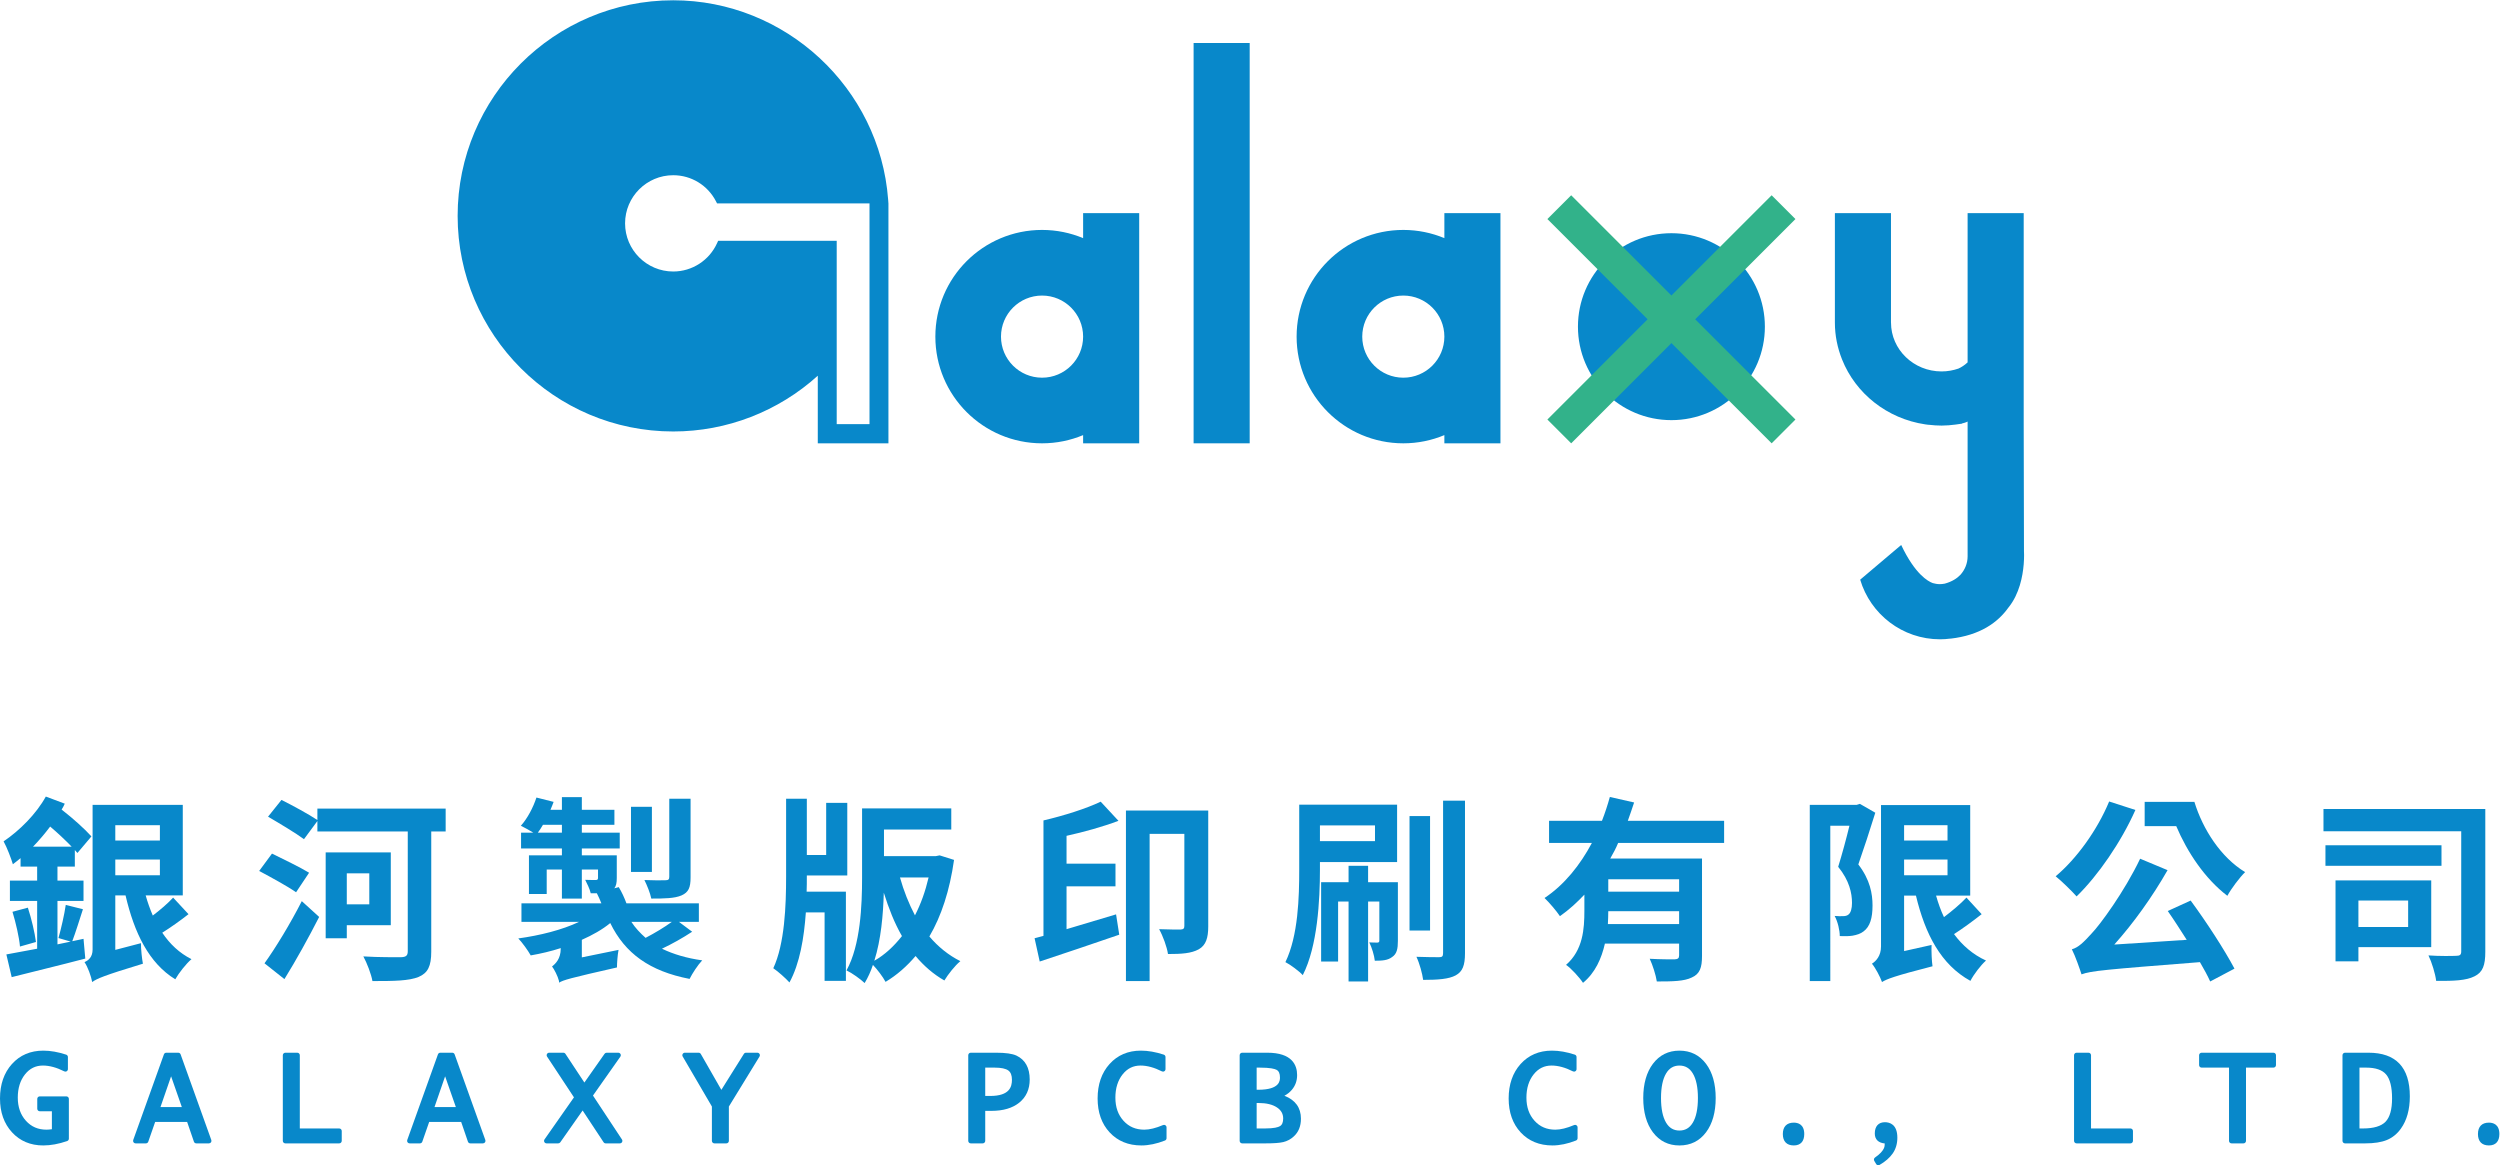 <?xml version="1.0" encoding="UTF-8" standalone="no"?>
<!-- Created with Inkscape (http://www.inkscape.org/) -->

<svg
   version="1.1"
   id="svg2"
   width="375.433"
   height="174.989"
   viewBox="0 0 375.433 174.989"
   sodipodi:docname="4-銀河_logo(轉外框)_AI檔_測試1120702.ai"
   xmlns:inkscape="http://www.inkscape.org/namespaces/inkscape"
   xmlns:sodipodi="http://sodipodi.sourceforge.net/DTD/sodipodi-0.dtd"
   xmlns="http://www.w3.org/2000/svg"
   xmlns:svg="http://www.w3.org/2000/svg">
  <defs
     id="defs6">
    <clipPath
       clipPathUnits="userSpaceOnUse"
       id="clipPath16">
      <path
         d="M 0,131.242 H 281.575 V 0 H 0 Z"
         id="path14" />
    </clipPath>
  </defs>
  <sodipodi:namedview
     id="namedview4"
     pagecolor="#ffffff"
     bordercolor="#000000"
     borderopacity="0.25"
     inkscape:showpageshadow="2"
     inkscape:pageopacity="0.0"
     inkscape:pagecheckerboard="0"
     inkscape:deskcolor="#d1d1d1" />
  <g
     id="g8"
     inkscape:groupmode="layer"
     inkscape:label="4-銀河_logo(轉外框)_AI檔_測試1120702"
     transform="matrix(1.333,0,0,-1.333,0,174.989)">
    <g
       id="g10">
      <g
         id="g12"
         clip-path="url(#clipPath16)">
        <path
           d="m 12.989,32.665 h 5.024 v 1.779 h -5.024 z m 0,3.913 h 5.024 v 1.734 h -5.024 z m 8.248,-8.293 c -0.934,-0.733 -2.001,-1.489 -2.957,-2.089 0.867,-1.29 1.934,-2.29 3.29,-2.979 -0.6,-0.512 -1.423,-1.557 -1.823,-2.268 -2.979,1.823 -4.624,5.247 -5.602,9.448 h -1.156 v -6.135 l 2.89,0.755 c 0,-0.689 0.111,-1.756 0.222,-2.312 -4.402,-1.334 -5.202,-1.689 -5.714,-2.067 -0.111,0.644 -0.511,1.734 -0.867,2.245 0.445,0.2 0.912,0.556 0.912,1.423 v 16.296 h 10.16 V 30.397 h -4.18 c 0.223,-0.799 0.49,-1.534 0.801,-2.267 0.844,0.644 1.734,1.4 2.29,2.023 z M 8.075,35.889 C 7.386,36.6 6.519,37.423 5.652,38.156 5.052,37.356 4.407,36.6 3.718,35.889 Z M 3.14,29.019 c 0.4,-1.222 0.778,-2.823 0.911,-3.868 L 2.25,24.64 C 2.161,25.684 1.783,27.308 1.406,28.553 Z M 9.609,23.283 C 6.741,22.527 3.673,21.794 1.317,21.193 l -0.6,2.557 c 0.933,0.178 2.156,0.4 3.468,0.644 v 5.381 H 1.116 v 2.29 h 3.069 v 1.578 H 2.317 v 0.956 C 2.028,34.354 1.739,34.133 1.45,33.91 c -0.155,0.556 -0.689,1.957 -1.045,2.579 1.779,1.2 3.668,3.069 4.758,5.047 L 7.297,40.735 C 7.208,40.514 7.075,40.291 6.942,40.068 c 1.289,-1 2.601,-2.178 3.357,-3.023 L 8.72,35.178 8.431,35.511 V 33.643 H 6.474 v -1.578 h 2.935 v -2.29 H 6.474 v -4.891 l 1.49,0.311 -1.378,0.401 c 0.289,1.022 0.667,2.645 0.822,3.734 L 9.343,28.842 C 8.942,27.597 8.498,26.174 8.142,25.24 l 1.267,0.267 z"
           style="fill:#0888ca;fill-opacity:1;fill-rule:nonzero;stroke:none"
           id="path18" />
        <path
           d="m 39.069,29.397 h 2.535 v 3.49 h -2.535 z m 0,-2.356 V 25.573 H 36.69 v 9.671 h 7.336 V 27.041 Z M 50.207,37.6 H 48.584 V 24.061 c 0,-1.623 -0.378,-2.401 -1.423,-2.845 -1.09,-0.445 -2.734,-0.467 -5.202,-0.467 -0.134,0.778 -0.623,2.045 -1.023,2.779 1.756,-0.111 3.735,-0.089 4.269,-0.089 0.533,0.022 0.733,0.178 0.733,0.667 V 37.6 H 35.756 v 1.179 l -1.512,-2.046 c -0.889,0.667 -2.757,1.78 -4.046,2.535 l 1.512,1.89 c 1.244,-0.623 3.09,-1.623 4.046,-2.267 V 40.18 H 50.207 Z M 29.798,22.75 c 1.2,1.667 2.89,4.424 4.201,7.003 l 1.957,-1.779 c -1.178,-2.312 -2.579,-4.846 -3.913,-7.002 z m 3.557,8.003 c -0.912,0.645 -2.823,1.69 -4.157,2.401 l 1.444,1.957 c 1.223,-0.6 3.202,-1.556 4.18,-2.157 z"
           style="fill:#0888ca;fill-opacity:1;fill-rule:nonzero;stroke:none"
           id="path20" />
        <g
           id="g22"
           transform="translate(77.799,32.421)">
          <path
             d="m 0,0 c 0,-1.134 -0.222,-1.668 -1.022,-2.023 -0.779,-0.333 -1.89,-0.356 -3.402,-0.356 -0.134,0.645 -0.489,1.512 -0.778,2.09 1,-0.045 2.067,-0.045 2.379,-0.023 0.311,0 0.423,0.089 0.423,0.378 V 8.87 H 0 Z m -6.67,-5.002 c 0.445,-0.689 1.001,-1.268 1.602,-1.801 1.022,0.533 2.133,1.2 2.956,1.801 z m 2.313,5.624 h -2.356 v 7.337 h 2.356 z m -10.138,4.425 v 0.889 h -2.134 C -16.808,5.625 -17.008,5.313 -17.207,5.047 Z M 0.178,-6.114 c -1.045,-0.689 -2.268,-1.378 -3.402,-1.912 1.29,-0.622 2.78,-1.067 4.536,-1.312 -0.489,-0.511 -1.112,-1.467 -1.423,-2.09 -4.491,0.867 -7.27,2.868 -8.937,6.292 -0.89,-0.733 -2.001,-1.356 -3.202,-1.889 v -1.979 l 4.136,0.845 c -0.112,-0.578 -0.178,-1.512 -0.178,-1.979 -5.292,-1.201 -6.069,-1.423 -6.515,-1.712 l -0.021,0.201 c -0.134,0.533 -0.534,1.311 -0.778,1.623 0.399,0.31 0.977,0.866 0.977,2 v 0.067 c -1.089,-0.355 -2.245,-0.623 -3.379,-0.823 -0.311,0.556 -0.933,1.423 -1.4,1.912 2.423,0.334 4.935,0.956 6.847,1.868 h -6.492 v 2.09 h 9.004 c -0.155,0.399 -0.333,0.777 -0.511,1.134 h 0.022 -0.711 c -0.111,0.51 -0.423,1.089 -0.623,1.511 0.512,-0.022 1.023,-0.022 1.179,-0.022 0.2,0 0.266,0.066 0.266,0.244 v 0.934 h -1.823 v -3.268 h -2.245 v 3.268 h -1.712 v -2.756 h -2.001 V 2.49 h 3.713 v 0.778 h -4.602 v 1.779 h 1.378 c -0.444,0.266 -1.022,0.599 -1.4,0.777 0.756,0.846 1.378,2.046 1.756,3.18 l 1.934,-0.489 c -0.111,-0.312 -0.222,-0.578 -0.355,-0.89 h 1.289 v 1.423 h 2.245 V 7.625 h 3.669 V 5.936 H -12.25 V 5.047 h 4.269 V 3.268 H -12.25 V 2.49 h 3.936 v -2.535 c 0,-0.556 -0.067,-0.934 -0.29,-1.178 l 0.512,0.133 c 0.333,-0.533 0.645,-1.223 0.866,-1.822 h 8.16 v -2.09 h -2.246 z"
             style="fill:#0888ca;fill-opacity:1;fill-rule:nonzero;stroke:none"
             id="path24" />
        </g>
        <g
           id="g26"
           transform="translate(101.389,32.421)">
          <path
             d="M 0,0 C 0.423,-1.512 1.001,-2.957 1.689,-4.269 2.356,-2.979 2.868,-1.534 3.224,0 Z m 0.223,-6.604 c -0.845,1.468 -1.49,3.114 -2.046,4.892 -0.067,-2.468 -0.311,-5.291 -1.067,-7.67 1.178,0.667 2.201,1.623 3.113,2.778 M 6.092,1.979 C 5.603,-1.468 4.669,-4.335 3.313,-6.647 c 0.978,-1.157 2.157,-2.113 3.49,-2.78 -0.6,-0.489 -1.401,-1.511 -1.801,-2.178 -1.244,0.711 -2.312,1.645 -3.245,2.756 -0.979,-1.156 -2.112,-2.156 -3.38,-2.912 -0.311,0.578 -0.911,1.378 -1.423,1.912 -0.244,-0.734 -0.556,-1.422 -0.933,-2.046 -0.467,0.446 -1.423,1.134 -2.045,1.423 1.578,2.846 1.755,7.337 1.755,10.406 V 7.781 H 5.78 V 5.402 H -1.801 V 2.401 H 4.024 L 4.469,2.49 Z m -16.585,-1.89 c 0,-0.556 0,-1.111 -0.023,-1.69 h 4.424 v -10.048 h -2.4 v 7.713 h -2.112 c -0.201,-2.889 -0.69,-5.78 -1.846,-7.891 -0.422,0.467 -1.289,1.244 -1.822,1.6 1.289,2.757 1.444,7.07 1.444,10.316 V 8.87 h 2.335 V 2.534 h 2.179 v 5.869 h 2.378 v -8.18 h -4.557 z"
             style="fill:#0888ca;fill-opacity:1;fill-rule:nonzero;stroke:none"
             id="path28" />
        </g>
        <g
           id="g30"
           transform="translate(136.118,26.908)">
          <path
             d="m 0,0 c 0,-1.268 -0.245,-2.112 -1.067,-2.579 -0.845,-0.467 -1.956,-0.533 -3.468,-0.533 -0.111,0.778 -0.578,2.067 -1.001,2.8 1.022,-0.043 2.09,-0.043 2.424,-0.043 0.333,0.022 0.422,0.132 0.422,0.421 V 10.427 H -6.604 V -6.158 H -9.271 V 13.05 l 9.271,0 z m -15.963,-0.312 c 1.734,0.512 3.691,1.113 5.58,1.668 l 0.357,-2.29 c -3.069,-1.067 -6.426,-2.178 -8.96,-3.023 l -0.578,2.623 1.001,0.267 v 13.005 c 2.289,0.535 4.824,1.334 6.447,2.113 l 2,-2.156 c -1.756,-0.667 -3.846,-1.246 -5.847,-1.691 V 7.069 h 5.514 V 4.513 h -5.514 z"
             style="fill:#0888ca;fill-opacity:1;fill-rule:nonzero;stroke:none"
             id="path32" />
        </g>
        <g
           id="g34"
           transform="translate(165.043,41.07)">
          <path
             d="m 0,0 v -17.186 c 0,-1.356 -0.268,-2.067 -1.045,-2.49 -0.778,-0.422 -2.001,-0.511 -3.669,-0.511 -0.089,0.689 -0.4,1.845 -0.756,2.601 1.09,-0.044 2.179,-0.044 2.557,-0.044 0.334,0 0.445,0.089 0.445,0.467 l 0,17.163 z m -3.936,-14.629 h -2.313 v 12.895 h 2.313 z m -3.624,-1.156 c 0,-0.89 -0.111,-1.467 -0.644,-1.823 -0.489,-0.378 -1.111,-0.422 -1.956,-0.422 -0.068,0.622 -0.334,1.489 -0.623,2.067 0.445,-0.022 0.778,-0.022 0.933,-0.022 0.157,0.022 0.201,0.067 0.201,0.245 v 4.379 h -1.267 v -9.004 h -2.201 v 9.004 h -1.179 v -6.758 h -1.912 v 8.937 h 3.091 v 1.845 h 2.201 v -1.845 h 3.356 z m -8.781,11.227 h 6.202 v 1.778 h -6.202 z m 0,-2.356 V -7.76 c 0,-3.445 -0.266,-8.626 -1.934,-11.893 -0.4,0.444 -1.423,1.2 -1.956,1.466 1.445,2.98 1.556,7.315 1.556,10.427 v 7.315 h 11.027 v -6.469 z"
             style="fill:#0888ca;fill-opacity:1;fill-rule:nonzero;stroke:none"
             id="path36" />
        </g>
        <path
           d="m 189.166,32.221 h -7.981 v -1.4 h 7.981 z m 0,-5.047 v 1.445 h -7.981 c 0,-0.467 -0.023,-0.934 -0.044,-1.445 z m -6.87,9.137 c -0.244,-0.6 -0.556,-1.178 -0.889,-1.756 h 10.338 V 23.572 c 0,-1.311 -0.245,-2.023 -1.156,-2.423 -0.867,-0.423 -2.135,-0.445 -3.935,-0.445 -0.111,0.734 -0.467,1.846 -0.8,2.557 1.134,-0.067 2.423,-0.067 2.801,-0.067 0.377,0.023 0.511,0.134 0.511,0.445 v 1.334 h -8.359 c -0.378,-1.667 -1.089,-3.29 -2.468,-4.424 -0.355,0.555 -1.356,1.667 -1.912,2.023 1.912,1.667 2.067,4.046 2.067,6.113 v 1.801 c -0.844,-0.888 -1.733,-1.712 -2.755,-2.423 -0.401,0.6 -1.224,1.556 -1.735,2.045 2.245,1.491 4.024,3.736 5.336,6.203 h -4.825 v 2.491 h 5.959 c 0.355,0.911 0.644,1.8 0.889,2.689 l 2.734,-0.622 c -0.222,-0.689 -0.467,-1.379 -0.711,-2.067 h 10.85 v -2.491 z"
           style="fill:#0888ca;fill-opacity:1;fill-rule:nonzero;stroke:none"
           id="path38" />
        <path
           d="m 214.512,32.665 h 4.892 v 1.779 h -4.892 z m 0,3.913 h 4.892 v 1.734 h -4.892 z m 8.737,-8.293 c -0.956,-0.756 -2.111,-1.601 -3.112,-2.245 0.934,-1.268 2.135,-2.312 3.602,-2.979 -0.579,-0.511 -1.378,-1.556 -1.756,-2.29 -3.313,1.823 -5.092,5.246 -6.137,9.604 h -1.334 v -6.247 l 3.091,0.689 c -0.023,-0.756 0.022,-1.845 0.111,-2.401 -4.336,-1.111 -5.158,-1.444 -5.691,-1.778 -0.2,0.578 -0.756,1.623 -1.134,2.067 0.467,0.289 1.022,0.89 1.022,1.935 V 40.58 H 221.96 V 30.375 h -3.846 c 0.245,-0.866 0.534,-1.667 0.889,-2.423 0.912,0.689 1.89,1.512 2.534,2.201 z m -11.982,11.428 c -0.578,-1.867 -1.313,-4.114 -1.912,-5.825 1.334,-1.734 1.6,-3.313 1.6,-4.624 0,-1.423 -0.289,-2.379 -1.001,-2.913 -0.333,-0.266 -0.756,-0.4 -1.244,-0.489 -0.4,-0.066 -0.934,-0.066 -1.445,-0.045 0,0.646 -0.223,1.623 -0.578,2.269 0.378,-0.023 0.711,-0.045 0.956,-0.023 0.222,0 0.444,0.044 0.6,0.178 0.267,0.2 0.4,0.69 0.4,1.312 0,1.089 -0.289,2.512 -1.556,4.068 0.422,1.356 0.911,3.157 1.267,4.624 h -2.156 V 20.749 h -2.313 v 19.853 h 5.292 l 0.355,0.111 z"
           style="fill:#0888ca;fill-opacity:1;fill-rule:nonzero;stroke:none"
           id="path40" />
        <g
           id="g42"
           transform="translate(247.217,40.936)">
          <path
             d="M 0,0 C 0.956,-3.112 2.979,-6.247 5.714,-7.914 5.113,-8.492 4.158,-9.76 3.713,-10.582 1.179,-8.648 -0.8,-5.669 -2.045,-2.734 H -5.603 V 0 Z m -0.422,-11.116 c 1.801,-2.446 3.846,-5.603 4.936,-7.67 l -2.735,-1.445 c -0.289,0.645 -0.689,1.378 -1.156,2.178 -10.738,-0.844 -12.25,-0.977 -13.34,-1.378 -0.178,0.556 -0.688,2.045 -1.089,2.824 0.734,0.2 1.334,0.8 2.223,1.778 0.935,0.956 3.713,4.736 5.47,8.427 l 3.09,-1.29 c -1.712,-3.001 -3.846,-5.981 -6.002,-8.381 l 8.159,0.533 c -0.712,1.111 -1.446,2.268 -2.135,3.246 z m -6.225,10.205 c -1.623,-3.647 -4.224,-7.403 -6.625,-9.738 -0.511,0.578 -1.69,1.734 -2.357,2.267 2.357,1.98 4.691,5.203 6.025,8.427 z"
             style="fill:#0888ca;fill-opacity:1;fill-rule:nonzero;stroke:none"
             id="path44" />
        </g>
        <path
           d="m 265.694,26.841 h 5.603 v 2.979 h -5.603 z m 0,-2.268 v -1.601 h -2.579 v 9.115 h 10.783 v -7.514 z m 9.36,9.159 h -13.073 v 2.313 h 13.073 z m 4.936,-9.671 c 0,-1.511 -0.268,-2.312 -1.224,-2.779 -0.911,-0.467 -2.334,-0.533 -4.313,-0.511 -0.088,0.778 -0.489,2.09 -0.867,2.868 1.245,-0.089 2.712,-0.067 3.135,-0.044 0.4,0 0.556,0.111 0.556,0.489 v 13.539 h -15.518 v 2.513 h 18.231 z"
           style="fill:#0888ca;fill-opacity:1;fill-rule:nonzero;stroke:none"
           id="path46" />
        <g
           id="g48"
           transform="translate(97.957,83.489)">
          <path
             d="m 0,0 h -3.695 v 20.656 h -0.026 -2.106 -11.226 l -0.112,-0.248 c -0.874,-1.95 -2.816,-3.21 -4.948,-3.21 -2.991,0 -5.424,2.433 -5.424,5.424 0,2.99 2.433,5.424 5.424,5.424 2.039,0 3.886,-1.13 4.822,-2.949 l 0.118,-0.229 H 0 Z M 2.13,24.887 2.098,25.321 C 1.146,37.9 -9.489,47.753 -22.113,47.753 c -13.393,0 -24.288,-10.896 -24.288,-24.288 0,-13.393 10.895,-24.289 24.288,-24.289 6.051,0 11.844,2.263 16.286,6.282 v -7.615 h 7.959 v 27.044 z"
             style="fill:#0888ca;fill-opacity:1;fill-rule:nonzero;stroke:none"
             id="path50" />
        </g>
        <path
           d="m 140.787,81.331 h -6.318 v 45.099 h 6.318 z"
           style="fill:#0888ca;fill-opacity:1;fill-rule:nonzero;stroke:none"
           id="path52" />
        <g
           id="g54"
           transform="translate(117.396,88.725)">
          <path
             d="m 0,0 c -2.555,0 -4.626,2.071 -4.626,4.626 0,2.555 2.071,4.626 4.626,4.626 2.555,0 4.626,-2.071 4.626,-4.626 C 4.626,2.071 2.555,0 0,0 M 10.944,18.541 H 4.626 v -2.82 C 3.202,16.315 1.64,16.646 0,16.646 c -6.639,0 -12.02,-5.381 -12.02,-12.02 0,-6.639 5.381,-12.02 12.02,-12.02 1.64,0 3.202,0.331 4.626,0.925 v -0.925 h 6.318 v 7.069 9.902 z"
             style="fill:#0888ca;fill-opacity:1;fill-rule:nonzero;stroke:none"
             id="path56" />
        </g>
        <g
           id="g58"
           transform="translate(158.094,88.725)">
          <path
             d="m 0,0 c -2.555,0 -4.626,2.071 -4.626,4.626 0,2.555 2.071,4.626 4.626,4.626 2.555,0 4.626,-2.071 4.626,-4.626 C 4.626,2.071 2.555,0 0,0 M 10.944,18.541 H 4.626 v -2.82 C 3.202,16.315 1.64,16.646 0,16.646 c -6.639,0 -12.02,-5.381 -12.02,-12.02 0,-6.639 5.381,-12.02 12.02,-12.02 1.64,0 3.202,0.331 4.626,0.925 v -0.925 h 6.318 v 7.069 9.902 z"
             style="fill:#0888ca;fill-opacity:1;fill-rule:nonzero;stroke:none"
             id="path60" />
        </g>
        <g
           id="g62"
           transform="translate(198.828,94.473)">
          <path
             d="m 0,0 c 0,-5.815 -4.714,-10.53 -10.529,-10.53 -5.816,0 -10.53,4.715 -10.53,10.53 0,5.815 4.714,10.529 10.53,10.529 C -4.714,10.529 0,5.815 0,0"
             style="fill:#0888ca;fill-opacity:1;fill-rule:nonzero;stroke:none"
             id="path64" />
        </g>
        <g
           id="g66"
           transform="translate(177.006,81.331)">
          <path
             d="m 0,0 -2.681,2.681 25.266,25.264 2.68,-2.679 z"
             style="fill:#32b28a;fill-opacity:1;fill-rule:nonzero;stroke:none"
             id="path68" />
        </g>
        <g
           id="g70"
           transform="translate(199.591,81.331)">
          <path
             d="m 0,0 2.68,2.681 -25.265,25.264 -2.681,-2.679 z"
             style="fill:#32b28a;fill-opacity:1;fill-rule:nonzero;stroke:none"
             id="path72" />
        </g>
        <g
           id="g74"
           transform="translate(228.019,69.131)">
          <path
             d="M 0,0 -0.002,-0.001 -0.033,14.443 V 38.135 H -6.352 V 21.318 c -0.352,-0.327 -0.706,-0.549 -1.035,-0.698 -0.594,-0.204 -1.23,-0.321 -1.896,-0.321 -3.148,0 -5.699,2.462 -5.699,5.5 h -0.003 v 12.336 h -6.319 V 25.799 c 0,-1.469 0.295,-2.867 0.811,-4.16 1.521,-3.817 5.064,-6.663 9.367,-7.304 0.095,-0.02 0.198,-0.034 0.312,-0.042 0.043,-0.003 0.08,-0.005 0.122,-0.008 0.463,-0.052 0.931,-0.088 1.409,-0.088 0.539,0 1.064,0.049 1.585,0.116 0.123,0.016 0.236,0.032 0.34,0.049 0.125,0.02 0.252,0.031 0.375,0.053 v 0.021 c 0.461,0.108 0.631,0.218 0.631,0.218 V 2.299 0.029 -0.524 c 0,-0.803 -0.309,-1.527 -0.803,-2.082 -0.382,-0.402 -0.942,-0.777 -1.773,-1.003 -0.183,-0.034 -0.371,-0.057 -0.565,-0.057 -0.273,0 -0.53,0.05 -0.781,0.118 -0.54,0.195 -2.005,1.005 -3.56,4.296 l -4.62,-3.91 c 1.154,-3.883 4.746,-6.717 9.004,-6.717 0.398,0 0.787,0.033 1.172,0.081 l -0.004,-0.008 c 3.344,0.381 5.344,1.827 6.539,3.518 0.01,0.012 0.018,0.02 0.028,0.032 1.194,1.495 1.569,3.471 1.68,4.799 h 0.002 v 0.019 C 0.037,-0.584 0,0 0,0"
             style="fill:#0888ca;fill-opacity:1;fill-rule:nonzero;stroke:none"
             id="path76" />
        </g>
        <g
           id="g78"
           transform="translate(4.871,2.231)">
          <path
             d="m 0,0 c -1.434,0 -2.619,0.499 -3.521,1.483 -0.896,0.976 -1.35,2.258 -1.35,3.809 0,1.584 0.453,2.89 1.345,3.881 0.9,1.001 2.089,1.508 3.533,1.508 0.801,0 1.668,-0.152 2.576,-0.451 C 2.7,10.192 2.779,10.083 2.779,9.961 V 8.601 C 2.779,8.502 2.728,8.411 2.644,8.359 2.598,8.331 2.547,8.317 2.495,8.317 2.451,8.317 2.408,8.327 2.367,8.348 1.51,8.781 0.702,9.001 -0.034,9.001 -0.858,9.001 -1.518,8.677 -2.052,8.01 -2.593,7.332 -2.868,6.45 -2.868,5.39 c 0,-1.061 0.309,-1.939 0.918,-2.612 0.61,-0.674 1.368,-1.001 2.319,-1.001 0.163,0 0.366,0.017 0.605,0.05 V 3.851 H -0.39 c -0.156,0 -0.283,0.127 -0.283,0.283 v 1.112 c 0,0.156 0.127,0.283 0.283,0.283 h 2.994 c 0.157,0 0.284,-0.127 0.284,-0.283 V 0.765 C 2.888,0.645 2.812,0.537 2.698,0.497 1.754,0.167 0.847,0 0,0"
             style="fill:#0888ca;fill-opacity:1;fill-rule:nonzero;stroke:none"
             id="path80" />
        </g>
        <g
           id="g82"
           transform="translate(7.366,12.191)">
          <path
             d="m 0,0 v -1.36 c -0.902,0.456 -1.746,0.683 -2.529,0.683 -0.907,0 -1.654,-0.366 -2.239,-1.097 -0.586,-0.733 -0.878,-1.664 -0.878,-2.797 0,-1.139 0.33,-2.073 0.991,-2.802 0.66,-0.73 1.504,-1.094 2.529,-1.094 0.232,0 0.529,0.03 0.889,0.09 v 2.55 h -1.648 v 1.112 h 2.994 v -4.481 c -0.916,-0.321 -1.784,-0.482 -2.604,-0.482 -1.358,0 -2.462,0.464 -3.312,1.392 -0.85,0.927 -1.275,2.133 -1.275,3.617 0,1.519 0.424,2.749 1.271,3.691 0.848,0.943 1.956,1.415 3.323,1.415 C -1.713,0.437 -0.884,0.291 0,0"
             style="fill:#0888ca;fill-opacity:1;fill-rule:nonzero;stroke:none"
             id="path84" />
        </g>
        <g
           id="g86"
           transform="translate(20.484,6.557)">
          <path
             d="M 0,0 -1.208,3.462 -2.405,0 Z m 1.63,-4.093 c -0.121,0 -0.229,0.077 -0.268,0.192 L 0.599,-1.679 H -3.005 L -3.78,-3.903 c -0.04,-0.114 -0.147,-0.19 -0.268,-0.19 h -1.161 c -0.092,0 -0.179,0.045 -0.232,0.12 -0.053,0.076 -0.066,0.172 -0.035,0.259 l 3.459,9.648 c 0.04,0.112 0.147,0.187 0.267,0.187 h 1.347 c 0.119,0 0.226,-0.075 0.266,-0.187 L 3.322,-3.714 C 3.354,-3.801 3.34,-3.897 3.288,-3.973 3.234,-4.048 3.148,-4.093 3.056,-4.093 Z"
             style="fill:#0888ca;fill-opacity:1;fill-rule:nonzero;stroke:none"
             id="path88" />
        </g>
        <g
           id="g90"
           transform="translate(17.681,6.273)">
          <path
             d="M 0,0 H 3.202 L 1.593,4.609 Z M -2.406,-3.526 1.053,6.121 H 2.399 L 5.858,-3.526 H 4.433 l -0.829,2.414 h -4.007 l -0.842,-2.414 z"
             style="fill:#0888ca;fill-opacity:1;fill-rule:nonzero;stroke:none"
             id="path92" />
        </g>
        <g
           id="g94"
           transform="translate(32.146,2.464)">
          <path
             d="m 0,0 c -0.157,0 -0.284,0.127 -0.284,0.283 v 9.648 c 0,0.156 0.127,0.283 0.284,0.283 h 1.347 c 0.156,0 0.283,-0.127 0.283,-0.283 V 1.68 h 4.44 c 0.157,0 0.284,-0.127 0.284,-0.284 V 0.283 C 6.354,0.127 6.227,0 6.07,0 Z"
             style="fill:#0888ca;fill-opacity:1;fill-rule:nonzero;stroke:none"
             id="path96" />
        </g>
        <g
           id="g98"
           transform="translate(32.146,2.747)">
          <path
             d="M 0,0 V 9.647 H 1.347 V 1.113 H 6.07 V 0 Z"
             style="fill:#0888ca;fill-opacity:1;fill-rule:nonzero;stroke:none"
             id="path100" />
        </g>
        <g
           id="g102"
           transform="translate(51.355,6.557)">
          <path
             d="M 0,0 -1.209,3.462 -2.405,0 Z m 1.63,-4.093 c -0.121,0 -0.229,0.077 -0.269,0.192 L 0.6,-1.679 H -3.005 L -3.78,-3.903 c -0.04,-0.114 -0.147,-0.19 -0.268,-0.19 h -1.161 c -0.092,0 -0.179,0.045 -0.232,0.12 -0.053,0.076 -0.066,0.172 -0.035,0.259 l 3.459,9.648 c 0.04,0.112 0.147,0.187 0.267,0.187 h 1.347 c 0.12,0 0.226,-0.075 0.266,-0.187 L 3.322,-3.714 C 3.354,-3.801 3.341,-3.897 3.287,-3.973 3.234,-4.048 3.147,-4.093 3.056,-4.093 Z"
             style="fill:#0888ca;fill-opacity:1;fill-rule:nonzero;stroke:none"
             id="path104" />
        </g>
        <g
           id="g106"
           transform="translate(48.552,6.273)">
          <path
             d="M 0,0 H 3.202 L 1.593,4.609 Z M -2.406,-3.526 1.053,6.121 H 2.399 L 5.858,-3.526 H 4.433 l -0.829,2.414 h -4.007 l -0.842,-2.414 z"
             style="fill:#0888ca;fill-opacity:1;fill-rule:nonzero;stroke:none"
             id="path108" />
        </g>
        <g
           id="g110"
           transform="translate(68.236,2.464)">
          <path
             d="M 0,0 C -0.096,0 -0.185,0.048 -0.236,0.127 L -2.599,3.707 -5.116,0.12 C -5.17,0.045 -5.256,0 -5.349,0 h -1.312 c -0.106,0 -0.202,0.059 -0.251,0.152 -0.049,0.094 -0.042,0.207 0.018,0.293 l 3.319,4.741 -3.029,4.588 c -0.057,0.087 -0.062,0.2 -0.013,0.291 0.05,0.092 0.145,0.149 0.25,0.149 h 1.596 c 0.095,0 0.184,-0.048 0.236,-0.127 l 2.134,-3.233 2.275,3.24 c 0.054,0.075 0.14,0.12 0.232,0.12 h 1.313 c 0.105,0 0.203,-0.059 0.252,-0.152 C 1.72,9.968 1.712,9.854 1.65,9.768 L -1.433,5.387 1.833,0.439 C 1.891,0.353 1.896,0.241 1.847,0.148 1.797,0.057 1.701,0 1.597,0 Z"
             style="fill:#0888ca;fill-opacity:1;fill-rule:nonzero;stroke:none"
             id="path112" />
        </g>
        <g
           id="g114"
           transform="translate(61.575,2.747)">
          <path
             d="M 0,0 3.429,4.897 0.294,9.647 H 1.89 l 2.363,-3.58 2.515,3.58 H 8.08 L 4.886,5.108 8.258,0 H 6.661 L 4.069,3.928 1.312,0 Z"
             style="fill:#0888ca;fill-opacity:1;fill-rule:nonzero;stroke:none"
             id="path116" />
        </g>
        <g
           id="g118"
           transform="translate(80.483,2.464)">
          <path
             d="m 0,0 c -0.156,0 -0.283,0.127 -0.283,0.283 v 3.871 l -3.291,5.634 c -0.051,0.087 -0.051,0.195 -0.001,0.283 0.051,0.089 0.144,0.143 0.246,0.143 h 1.552 c 0.101,0 0.195,-0.054 0.246,-0.143 L 0.783,6.03 3.321,10.081 c 0.052,0.083 0.143,0.133 0.241,0.133 H 4.84 c 0.102,0 0.197,-0.056 0.247,-0.145 C 5.138,9.979 5.135,9.87 5.081,9.782 L 1.63,4.151 V 0.283 C 1.63,0.127 1.503,0 1.347,0 Z"
             style="fill:#0888ca;fill-opacity:1;fill-rule:nonzero;stroke:none"
             id="path120" />
        </g>
        <g
           id="g122"
           transform="translate(80.483,2.747)">
          <path
             d="m 0,0 v 3.948 l -3.329,5.699 h 1.552 L 0.772,5.196 3.562,9.647 H 4.84 L 1.347,3.948 V 0 Z"
             style="fill:#0888ca;fill-opacity:1;fill-rule:nonzero;stroke:none"
             id="path124" />
        </g>
        <g
           id="g126"
           transform="translate(111.552,7.806)">
          <path
             d="M 0,0 C 2.197,0 2.451,1.04 2.451,1.822 2.451,2.323 2.319,2.664 2.05,2.865 1.757,3.083 1.234,3.193 0.499,3.193 h -1.057 l 0,-3.193 z m -2.188,-5.342 c -0.156,0 -0.283,0.127 -0.283,0.283 v 9.648 c 0,0.156 0.127,0.283 0.283,0.283 H 0.666 C 1.734,4.872 2.485,4.766 2.962,4.546 3.952,4.074 4.453,3.168 4.453,1.852 4.453,0.755 4.058,-0.121 3.276,-0.753 2.515,-1.368 1.461,-1.68 0.145,-1.68 h -0.703 v -3.379 c 0,-0.156 -0.127,-0.283 -0.283,-0.283 z"
             style="fill:#0888ca;fill-opacity:1;fill-rule:nonzero;stroke:none"
             id="path128" />
        </g>
        <g
           id="g130"
           transform="translate(110.711,7.522)">
          <path
             d="M 0,0 H 0.841 C 2.664,0 3.575,0.701 3.575,2.105 3.575,2.696 3.403,3.12 3.06,3.376 2.715,3.632 2.142,3.76 1.34,3.76 H 0 Z M -1.347,-4.775 V 4.872 H 1.507 C 2.524,4.872 3.25,4.771 3.684,4.571 4.568,4.15 5.011,3.338 5.011,2.135 5.011,1.122 4.653,0.328 3.939,-0.249 3.226,-0.825 2.24,-1.113 0.985,-1.113 H 0 v -3.662 z"
             style="fill:#0888ca;fill-opacity:1;fill-rule:nonzero;stroke:none"
             id="path132" />
        </g>
        <g
           id="g134"
           transform="translate(128.587,2.231)">
          <path
             d="m 0,0 c -1.47,0 -2.674,0.494 -3.578,1.471 -0.899,0.968 -1.354,2.255 -1.354,3.821 0,1.584 0.453,2.89 1.344,3.881 0.9,1.001 2.089,1.508 3.533,1.508 0.802,0 1.669,-0.152 2.577,-0.451 0.117,-0.038 0.195,-0.147 0.195,-0.269 V 8.601 C 2.717,8.502 2.666,8.411 2.582,8.359 2.537,8.331 2.485,8.317 2.434,8.317 2.39,8.317 2.346,8.327 2.306,8.348 1.448,8.781 0.641,9.001 -0.096,9.001 -0.92,9.001 -1.579,8.677 -2.112,8.01 -2.654,7.332 -2.93,6.45 -2.93,5.39 c 0,-1.08 0.301,-1.936 0.918,-2.615 0.611,-0.671 1.376,-0.998 2.34,-0.998 0.587,0 1.297,0.175 2.111,0.519 0.036,0.016 0.074,0.022 0.111,0.022 0.054,0 0.109,-0.015 0.156,-0.047 C 2.785,2.219 2.833,2.13 2.833,2.035 V 0.817 C 2.833,0.701 2.762,0.597 2.653,0.554 1.721,0.187 0.828,0 0,0"
             style="fill:#0888ca;fill-opacity:1;fill-rule:nonzero;stroke:none"
             id="path136" />
        </g>
        <g
           id="g138"
           transform="translate(131.137,3.048)">
          <path
             d="m 0,0 c -0.902,-0.355 -1.752,-0.534 -2.55,-0.534 -1.394,0 -2.517,0.46 -3.37,1.38 -0.852,0.92 -1.278,2.13 -1.278,3.629 0,1.518 0.424,2.749 1.271,3.691 0.848,0.942 1.955,1.414 3.323,1.414 0.774,0 1.604,-0.145 2.488,-0.436 V 7.783 c -0.903,0.456 -1.745,0.684 -2.53,0.684 -0.907,0 -1.653,-0.366 -2.238,-1.098 -0.586,-0.732 -0.879,-1.664 -0.879,-2.797 0,-1.143 0.33,-2.078 0.992,-2.804 0.661,-0.728 1.51,-1.091 2.549,-1.091 0.629,0 1.369,0.18 2.222,0.541 z"
             style="fill:#0888ca;fill-opacity:1;fill-rule:nonzero;stroke:none"
             id="path140" />
        </g>
        <g
           id="g142"
           transform="translate(141.76,8.505)">
          <path
             d="M 0,0 C 2.438,0 2.438,1.043 2.438,1.386 2.438,1.824 2.313,2.104 2.059,2.242 1.848,2.357 1.346,2.494 0.157,2.494 h -0.345 l 0,-2.494 z m 0.745,-4.361 c 1.037,0 1.492,0.141 1.691,0.26 0.245,0.147 0.364,0.429 0.364,0.863 0,0.525 -0.229,0.932 -0.698,1.244 -0.498,0.333 -1.199,0.502 -2.081,0.502 h -0.209 v -2.869 z m -2.563,-1.68 c -0.157,0 -0.284,0.127 -0.284,0.283 V 3.89 c 0,0.156 0.127,0.283 0.284,0.283 h 2.83 C 3.788,4.173 4.371,2.801 4.371,1.649 4.371,1.011 4.17,0.452 3.773,-0.013 3.547,-0.278 3.269,-0.5 2.939,-0.676 c 1.238,-0.483 1.863,-1.35 1.863,-2.586 0,-0.842 -0.273,-1.514 -0.812,-2 C 3.648,-5.577 3.249,-5.791 2.806,-5.896 2.386,-5.993 1.738,-6.041 0.827,-6.041 Z"
             style="fill:#0888ca;fill-opacity:1;fill-rule:nonzero;stroke:none"
             id="path144" />
        </g>
        <g
           id="g146"
           transform="translate(141.289,3.86)">
          <path
             d="m 0,0 h 1.217 c 0.888,0 1.5,0.1 1.836,0.301 0.334,0.2 0.502,0.568 0.502,1.105 C 3.555,2.027 3.28,2.521 2.73,2.887 2.182,3.253 1.436,3.436 0.492,3.436 H 0 Z m 0,4.361 h 0.472 c 1.813,0 2.72,0.556 2.72,1.669 0,0.546 -0.175,0.915 -0.526,1.106 -0.351,0.19 -1.03,0.286 -2.037,0.286 L 0,7.422 Z m -1.347,-5.474 v 9.647 h 2.83 C 3.534,8.534 4.56,7.787 4.56,6.294 4.56,5.722 4.383,5.229 4.029,4.815 3.677,4.402 3.184,4.107 2.55,3.933 4.177,3.566 4.99,2.717 4.99,1.383 4.99,0.621 4.751,0.024 4.272,-0.406 3.963,-0.692 3.609,-0.882 3.213,-0.975 2.816,-1.067 2.179,-1.113 1.299,-1.113 Z"
             style="fill:#0888ca;fill-opacity:1;fill-rule:nonzero;stroke:none"
             id="path148" />
        </g>
        <g
           id="g150"
           transform="translate(174.894,2.231)">
          <path
             d="m 0,0 c -1.47,0 -2.674,0.494 -3.578,1.471 -0.899,0.968 -1.354,2.255 -1.354,3.821 0,1.584 0.453,2.89 1.344,3.881 0.9,1.001 2.089,1.508 3.533,1.508 0.802,0 1.669,-0.152 2.577,-0.451 0.117,-0.038 0.195,-0.147 0.195,-0.269 V 8.601 C 2.717,8.502 2.666,8.411 2.582,8.359 2.537,8.331 2.485,8.317 2.434,8.317 2.39,8.317 2.346,8.327 2.306,8.348 1.448,8.781 0.641,9.001 -0.096,9.001 -0.92,9.001 -1.579,8.677 -2.112,8.01 -2.654,7.332 -2.93,6.45 -2.93,5.39 c 0,-1.08 0.301,-1.936 0.918,-2.615 0.611,-0.671 1.376,-0.998 2.34,-0.998 0.587,0 1.297,0.175 2.111,0.519 0.036,0.016 0.074,0.022 0.111,0.022 0.054,0 0.109,-0.015 0.156,-0.047 C 2.785,2.219 2.833,2.13 2.833,2.035 V 0.817 C 2.833,0.701 2.762,0.597 2.653,0.554 1.721,0.187 0.828,0 0,0"
             style="fill:#0888ca;fill-opacity:1;fill-rule:nonzero;stroke:none"
             id="path152" />
        </g>
        <g
           id="g154"
           transform="translate(177.444,3.048)">
          <path
             d="m 0,0 c -0.902,-0.355 -1.752,-0.534 -2.55,-0.534 -1.394,0 -2.517,0.46 -3.37,1.38 -0.852,0.92 -1.278,2.13 -1.278,3.629 0,1.518 0.424,2.749 1.271,3.691 0.848,0.942 1.955,1.414 3.323,1.414 0.774,0 1.604,-0.145 2.488,-0.436 V 7.783 c -0.903,0.456 -1.745,0.684 -2.53,0.684 -0.907,0 -1.653,-0.366 -2.238,-1.098 -0.586,-0.732 -0.879,-1.664 -0.879,-2.797 0,-1.143 0.33,-2.078 0.992,-2.804 0.661,-0.728 1.51,-1.091 2.549,-1.091 0.629,0 1.369,0.18 2.222,0.541 z"
             style="fill:#0888ca;fill-opacity:1;fill-rule:nonzero;stroke:none"
             id="path156" />
        </g>
        <g
           id="g158"
           transform="translate(189.202,11.231)">
          <path
             d="m 0,0 c -0.655,0 -1.147,-0.291 -1.504,-0.889 -0.379,-0.636 -0.571,-1.568 -0.571,-2.768 0,-1.204 0.192,-2.139 0.571,-2.777 0.357,-0.596 0.849,-0.887 1.504,-0.887 0.655,0 1.148,0.291 1.507,0.888 0.382,0.637 0.575,1.571 0.575,2.776 0,1.2 -0.193,2.132 -0.575,2.768 C 1.148,-0.291 0.655,0 0,0 m 0.003,-9.001 c -1.247,0 -2.254,0.5 -2.994,1.486 -0.721,0.959 -1.086,2.257 -1.086,3.858 0,1.595 0.365,2.891 1.086,3.851 0.74,0.987 1.747,1.486 2.994,1.486 1.247,0 2.255,-0.499 2.995,-1.486 0.721,-0.962 1.086,-2.257 1.086,-3.851 0,-1.599 -0.365,-2.897 -1.086,-3.858 C 2.258,-8.501 1.25,-9.001 0.003,-9.001"
             style="fill:#0888ca;fill-opacity:1;fill-rule:nonzero;stroke:none"
             id="path160" />
        </g>
        <g
           id="g162"
           transform="translate(186.843,7.574)">
          <path
             d="m 0,0 c 0,-1.263 0.204,-2.236 0.611,-2.921 0.409,-0.684 0.991,-1.026 1.747,-1.026 0.757,0 1.34,0.342 1.75,1.026 C 4.519,-2.236 4.724,-1.263 4.724,0 4.724,1.259 4.519,2.229 4.108,2.914 3.698,3.599 3.115,3.94 2.358,3.94 1.602,3.94 1.02,3.599 0.611,2.914 0.204,2.229 0,1.259 0,0 m -1.436,0 c 0,1.539 0.343,2.767 1.03,3.682 0.686,0.914 1.609,1.372 2.767,1.372 1.16,0 2.082,-0.458 2.769,-1.372 C 5.815,2.767 6.159,1.539 6.159,0 6.159,-1.544 5.815,-2.773 5.13,-3.688 4.443,-4.603 3.521,-5.061 2.361,-5.061 c -1.158,0 -2.081,0.458 -2.767,1.373 -0.687,0.915 -1.03,2.144 -1.03,3.688"
             style="fill:#0888ca;fill-opacity:1;fill-rule:nonzero;stroke:none"
             id="path164" />
        </g>
        <g
           id="g166"
           transform="translate(202.085,2.232)">
          <path
             d="m 0,0 c -0.797,0 -1.235,0.456 -1.235,1.284 0,0.829 0.438,1.285 1.235,1.285 0.44,0 1.179,-0.167 1.179,-1.285 C 1.179,0.456 0.761,0 0,0"
             style="fill:#0888ca;fill-opacity:1;fill-rule:nonzero;stroke:none"
             id="path168" />
        </g>
        <g
           id="g170"
           transform="translate(202.085,2.516)">
          <path
             d="m 0,0 c -0.635,0 -0.952,0.334 -0.952,1.001 0,0.668 0.317,1.002 0.952,1.002 0.598,0 0.896,-0.334 0.896,-1.002 C 0.896,0.334 0.598,0 0,0"
             style="fill:#0888ca;fill-opacity:1;fill-rule:nonzero;stroke:none"
             id="path172" />
        </g>
        <g
           id="g174"
           transform="translate(211.606)">
          <path
             d="m 0,0 c -0.097,0 -0.191,0.05 -0.244,0.139 l -0.21,0.354 c -0.075,0.128 -0.04,0.292 0.082,0.377 0.286,0.2 0.509,0.386 0.66,0.552 0.145,0.159 0.25,0.304 0.312,0.428 0.059,0.118 0.095,0.221 0.106,0.308 0.012,0.104 0.019,0.203 0.019,0.296 -0.721,0.071 -1.121,0.455 -1.121,1.125 0,0.807 0.415,1.269 1.138,1.269 0.525,0 1.404,-0.227 1.404,-1.746 C 2.146,2.42 1.968,1.82 1.618,1.321 1.278,0.837 0.781,0.405 0.142,0.037 0.097,0.012 0.048,0 0,0"
             style="fill:#0888ca;fill-opacity:1;fill-rule:nonzero;stroke:none"
             id="path176" />
        </g>
        <g
           id="g178"
           transform="translate(211.396,0.638)">
          <path
             d="m 0,0 c 0.308,0.215 0.543,0.413 0.707,0.593 0.163,0.179 0.282,0.344 0.356,0.492 0.076,0.149 0.12,0.283 0.134,0.4 0.014,0.119 0.021,0.229 0.021,0.331 0,0.237 -0.103,0.355 -0.308,0.355 -0.542,0 -0.812,0.257 -0.812,0.77 0,0.657 0.285,0.986 0.854,0.986 0.746,0 1.12,-0.489 1.12,-1.463 C 2.072,1.838 1.913,1.299 1.596,0.847 1.278,0.395 0.816,-0.006 0.21,-0.354 Z"
             style="fill:#0888ca;fill-opacity:1;fill-rule:nonzero;stroke:none"
             id="path180" />
        </g>
        <g
           id="g182"
           transform="translate(233.941,2.464)">
          <path
             d="m 0,0 c -0.156,0 -0.283,0.127 -0.283,0.283 v 9.648 c 0,0.156 0.127,0.283 0.283,0.283 h 1.347 c 0.156,0 0.283,-0.127 0.283,-0.283 V 1.68 h 4.44 c 0.157,0 0.284,-0.127 0.284,-0.284 V 0.283 C 6.354,0.127 6.227,0 6.07,0 Z"
             style="fill:#0888ca;fill-opacity:1;fill-rule:nonzero;stroke:none"
             id="path184" />
        </g>
        <g
           id="g186"
           transform="translate(233.941,2.747)">
          <path
             d="M 0,0 V 9.647 H 1.347 V 1.113 H 6.07 V 0 Z"
             style="fill:#0888ca;fill-opacity:1;fill-rule:nonzero;stroke:none"
             id="path188" />
        </g>
        <g
           id="g190"
           transform="translate(251.4,2.464)">
          <path
             d="M 0,0 C -0.156,0 -0.283,0.127 -0.283,0.283 V 8.535 H -3.37 c -0.156,0 -0.283,0.127 -0.283,0.283 v 1.113 c 0,0.156 0.127,0.283 0.283,0.283 h 8.094 c 0.156,0 0.283,-0.127 0.283,-0.283 V 8.818 C 5.007,8.662 4.88,8.535 4.724,8.535 H 1.63 V 0.283 C 1.63,0.127 1.503,0 1.347,0 Z"
             style="fill:#0888ca;fill-opacity:1;fill-rule:nonzero;stroke:none"
             id="path192" />
        </g>
        <g
           id="g194"
           transform="translate(251.4,2.747)">
          <path
             d="M 0,0 V 8.535 H -3.37 V 9.647 H 4.724 V 8.535 H 1.347 L 1.347,0 Z"
             style="fill:#0888ca;fill-opacity:1;fill-rule:nonzero;stroke:none"
             id="path196" />
        </g>
        <g
           id="g198"
           transform="translate(266.207,4.144)">
          <path
             d="m 0,0 c 1.2,0 2.055,0.255 2.541,0.756 0.489,0.504 0.737,1.389 0.737,2.63 0,1.267 -0.225,2.176 -0.671,2.7 C 2.174,6.597 1.418,6.855 0.362,6.855 H -0.394 V 0 Z m -2.023,-1.68 c -0.157,0 -0.284,0.127 -0.284,0.284 v 9.647 c 0,0.156 0.127,0.283 0.284,0.283 H 0.622 C 3.713,8.534 5.28,6.881 5.28,3.619 5.28,2.137 4.943,0.914 4.277,-0.013 3.852,-0.61 3.316,-1.044 2.688,-1.302 2.076,-1.553 1.259,-1.68 0.26,-1.68 Z"
             style="fill:#0888ca;fill-opacity:1;fill-rule:nonzero;stroke:none"
             id="path200" />
        </g>
        <g
           id="g202"
           transform="translate(265.53,3.86)">
          <path
             d="M 0,0 H 0.677 C 1.962,0 2.877,0.28 3.421,0.842 3.966,1.403 4.238,2.346 4.238,3.669 4.238,5.013 3.992,5.974 3.5,6.553 3.008,7.132 2.188,7.422 1.039,7.422 H 0 Z M -1.347,-1.113 V 8.534 H 1.299 C 4.216,8.534 5.674,6.99 5.674,3.902 5.674,2.474 5.357,1.318 4.724,0.436 4.327,-0.121 3.839,-0.518 3.257,-0.756 2.677,-0.994 1.902,-1.113 0.937,-1.113 Z"
             style="fill:#0888ca;fill-opacity:1;fill-rule:nonzero;stroke:none"
             id="path204" />
        </g>
        <g
           id="g206"
           transform="translate(280.396,2.232)">
          <path
             d="m 0,0 c -0.797,0 -1.235,0.456 -1.235,1.284 0,0.829 0.438,1.285 1.235,1.285 0.44,0 1.179,-0.167 1.179,-1.285 C 1.179,0.456 0.761,0 0,0"
             style="fill:#0888ca;fill-opacity:1;fill-rule:nonzero;stroke:none"
             id="path208" />
        </g>
        <g
           id="g210"
           transform="translate(280.396,2.516)">
          <path
             d="m 0,0 c -0.635,0 -0.952,0.334 -0.952,1.001 0,0.668 0.317,1.002 0.952,1.002 0.598,0 0.896,-0.334 0.896,-1.002 C 0.896,0.334 0.598,0 0,0"
             style="fill:#0888ca;fill-opacity:1;fill-rule:nonzero;stroke:none"
             id="path212" />
        </g>
      </g>
    </g>
  </g>
</svg>
